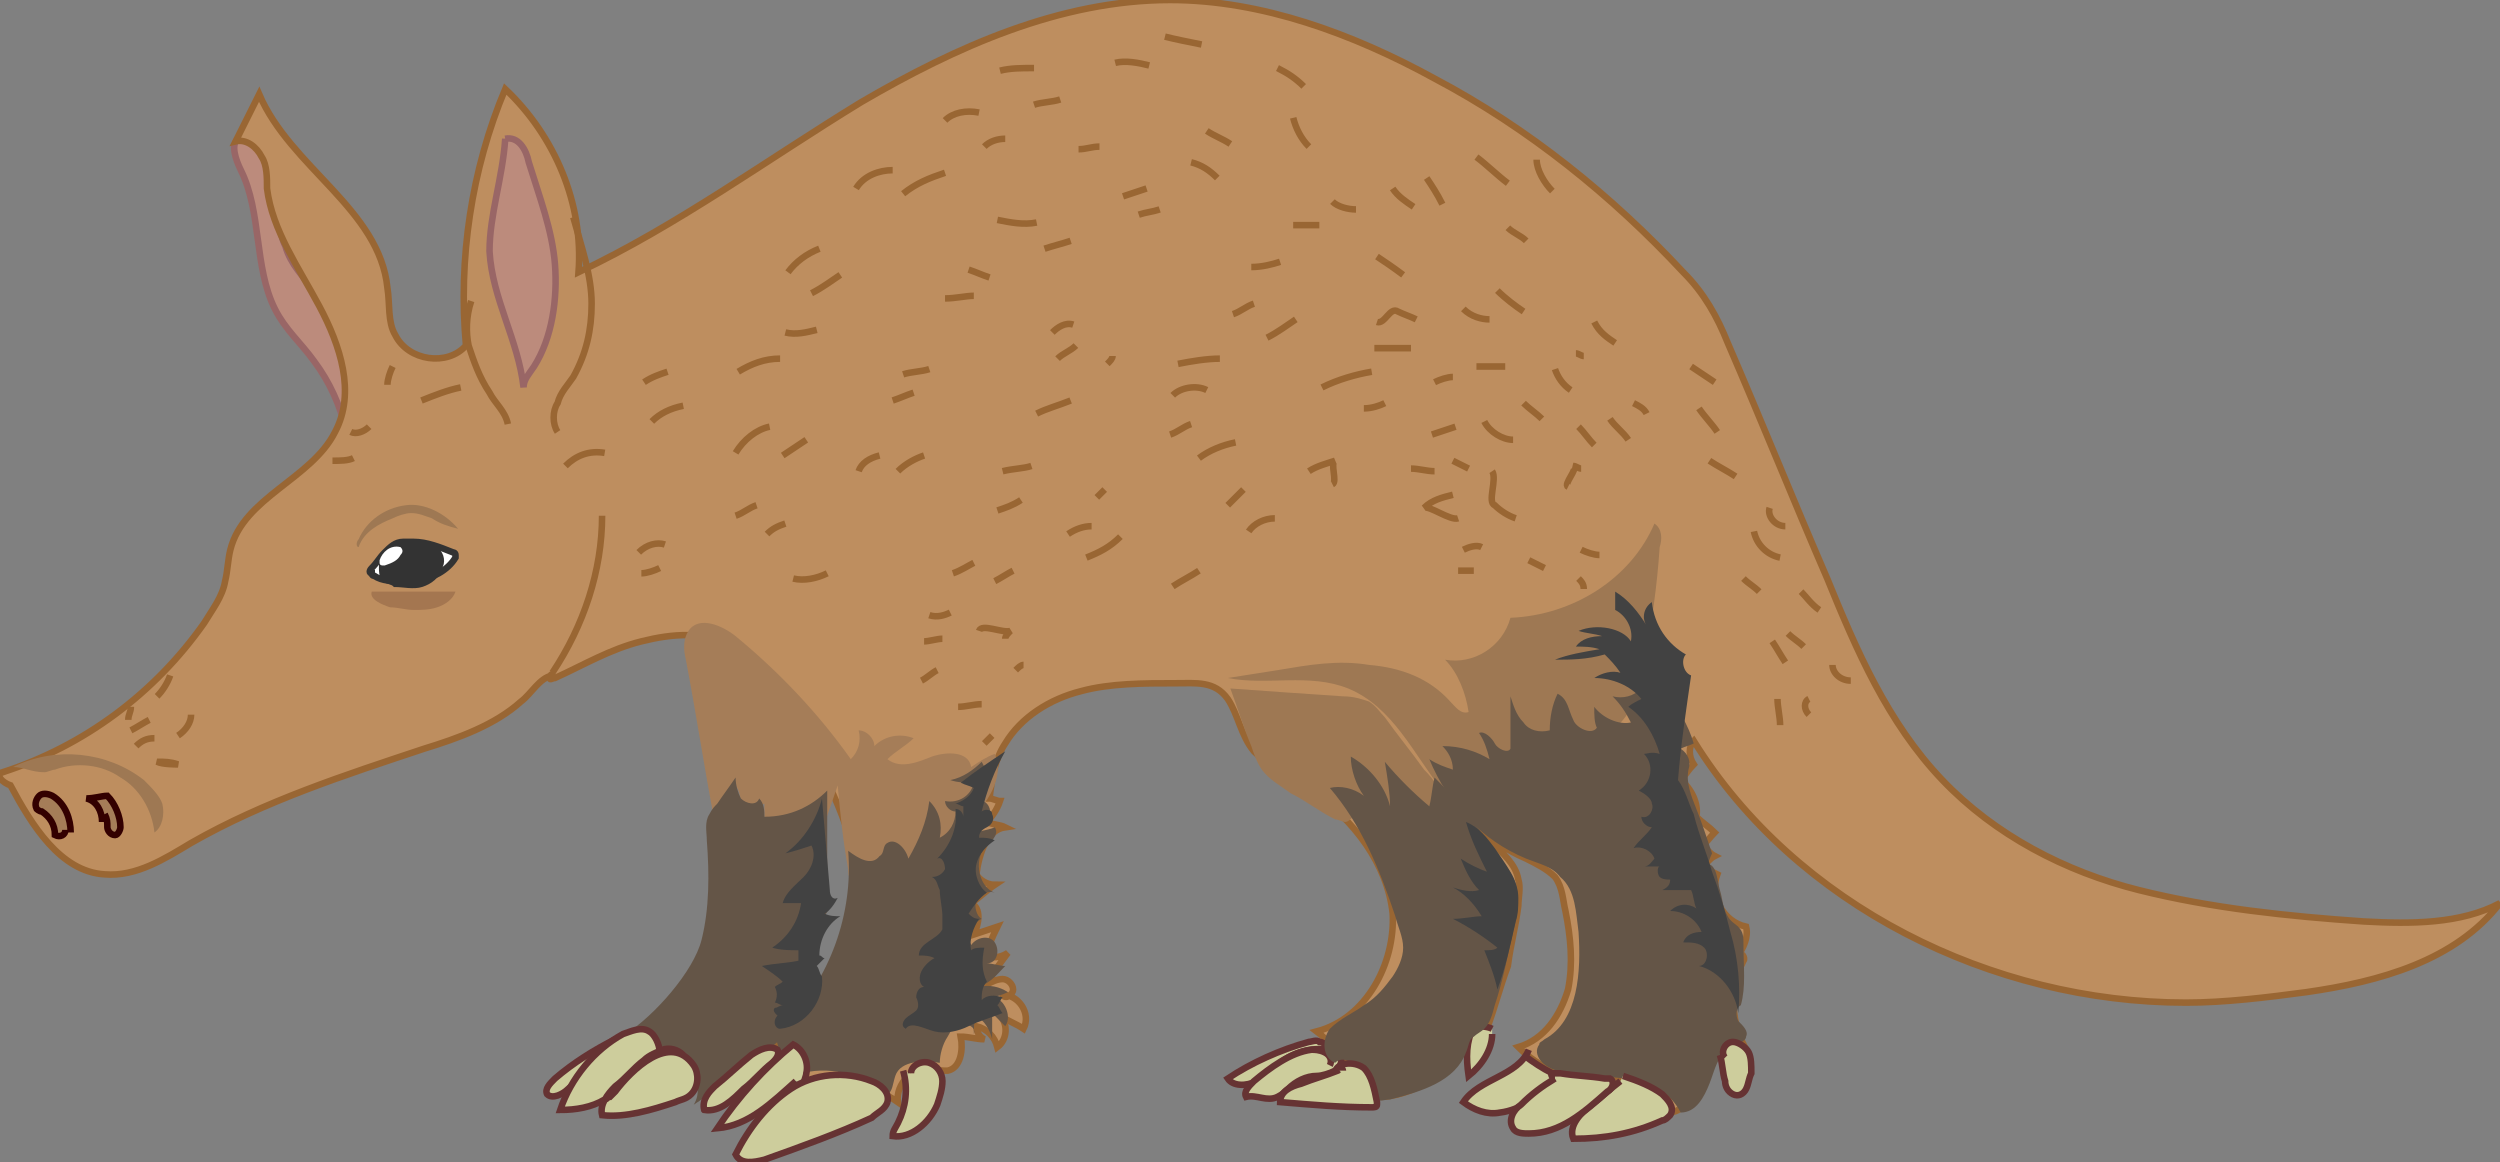 <svg xmlns="http://www.w3.org/2000/svg" version="1.0" viewBox="0 0 95.5 44.4"><rect x="0" y="0" width="95.5" height="44.4" fill="#808080" stroke="none"/><switch><g><path fill="#BC8B7C" stroke="#966" stroke-width=".25" d="M12 13.8c-.5-.7-1.1-1.2-1.5-2-.8-1.6-.5-3.7-1.3-5.3-.2-.4-.4-1-.1-1.2.2-.1.5 0 .7.2.5.4.7 1.2.8 1.9.1.7 0 1.4.3 2 .2.7.7 1.2 1.2 1.8 1 1.5 1.4 3.4 1.1 5.2-.2-.9-.6-1.8-1.2-2.6z"/><path fill="#BE8E5F" stroke="#963" stroke-width=".25" d="M.1 29.5c3.1-1 5.8-3 7.7-5.7.3-.5.7-1 .8-1.6.1-.4.1-.8.2-1.2.5-2 3.1-2.7 4-4.5.8-1.5.2-3.3-.6-4.8s-1.8-2.9-2-4.5c0-.4 0-.9-.2-1.2-.2-.4-.6-.7-1-.6l.9-1.8c1.2 2.8 4.6 4.4 4.9 7.4.1.6 0 1.3.3 1.8.5 1 2 1.2 2.7.4-.3-3.3.2-6.7 1.5-9.8 1.9 1.8 3 4.4 2.8 7 3.8-1.8 7.2-4.3 10.8-6.5C36.5 1.8 40.5 0 44.7 0c3.5 0 7 1.3 10.1 3 3.6 1.9 6.8 4.5 9.5 7.4.8.8 1.3 1.7 1.7 2.7 1.3 3 2.5 6 3.8 9 1.1 2.7 2.3 5.5 4.4 7.7 2 2.1 4.7 3.5 7.5 4.2s5.7 1 8.6 1.2c1.8.1 3.7.1 5.2-.7-1.7 2.2-4.6 3-7.4 3.4-1.5.2-3.1.4-4.6.4-7.4 0-14.9-3.7-18.8-10-.2.2-.2.6 0 .9-.2.2-.3.4-.5.6.4.3.7.9.6 1.4.2.2.5.4.7.6-.2.2-.3.4-.5.5.2.1.3.3.5.4-.2.1-.3.3-.5.4l.6.3c-.3.8.2 1.8 1.1 2 .1.4-.1.8-.3 1.1.1-.2.3.1.2.2-.5 1-.5 2.2 0 3.2-.6-.2-1.2.5-1.5 1.1-.3.6-.6 1.4-1.3 1.5.1-.6-.5-1.1-1.1-1.3-.6-.1-1.2 0-1.8 0-1.1 0-2.1-.4-2.9-1.2 1-.3 1.6-1.2 1.9-2.2.2-1 .1-2-.1-3-.1-.4-.1-.9-.4-1.3-.3-.3-.7-.5-1.1-.7-1.4-.6-2.6-1.7-3.4-3.1.3 0 .6 0 .8.1-.2-.2-.6 0-.6.3s.2.5.5.8c.5.4 1 .9 1.4 1.3.4.4.9.8 1 1.4.1.3 0 .7 0 1-.1.8-.3 1.5-.4 2.3-.3.8-.5 1.6-.8 2.4h-.6c-.5 1.4-1.9 2.5-3.4 2.6-.2 0-.3 0-.4-.1-.1-.1-.1-.3-.1-.5-.1-.6-.8-1-1.3-.7 0-.5-.3-.9-.7-1.2 1.9-.5 3-2.6 2.9-4.5-.2-1.9-1.5-3.6-3.1-4.7-.7-.5-1.6-.9-2.2-1.5-.5-.6-.6-1.4-1-2-.5-.7-1.2-.6-2-.6-1.2 0-2.5 0-3.6.3-1.2.3-2.3 1-2.9 2-.4.6-.5 1.3-.6 2.1.1 0 .3.1.4.1-.1.3-.3.6-.5.8.2.1.5.1.7.2-.7.1-1 1-1.1 1.8.1.2.4.4.7.4-.3.2-.6.5-.9.7.4.2.3.8.1 1.2l.9-.3c-.2.4-.3.7-.5 1.1.3.1.6.1.9-.1-.3.4-.6.8-.8 1.2.2-.1.4-.2.6-.2.2 0 .4.2.4.4s-.3.4-.4.2c.6 0 1.1.7.8 1.3-.3-.2-.6-.3-.9-.5.3.3.3.9-.1 1.2-.1-.4-.4-.7-.8-.8 0 .2.1.4.3.5-.3 0-.6-.1-.9-.1.1.5 0 1.2-.5 1.3-.2 0-.4 0-.6-.1-.7-.1-1.4.6-1.3 1.3-1-.7-2.3-.9-3.5-.5 0-.7-.5-1.4-1.2-1.8 2.3-.9 3.4-3.6 3.2-6s-1.5-4.6-2.7-6.7c-.6-.9-1.2-1.9-2.1-2.4-1.1-.6-2.3-.5-3.5-.2-1.2.3-2.2.9-3.3 1.4-.1 0-.2.1-.2 0s.1-.2.1-.1c-.5.1-.8.7-1.2 1-1 .9-2.4 1.4-3.7 1.8-3 1-6.1 2-8.9 3.6-1 .6-2.1 1.3-3.3 1.2-1.7-.1-2.8-1.9-3.6-3.4-.3-.1-.6-.4-.3-.5z"/><path fill="#9E7853" d="M.5 29.3c1.6-.8 3.6-.6 5 .5.3.3.6.6.7.9.1.4 0 .9-.3 1.1-.1-.9-.6-1.7-1.3-2.1-.7-.5-1.7-.6-2.5-.3-.1 0-.3.1-.4.1-.5 0-.8-.2-1.2-.2zM63.2 20c.3.2.3.6.2.9-.1 1.5-.3 2.9-.6 4.4-.1.8-.3 1.6-.8 2.2-1.1 1.3-3.4 1-4.6 2.2-.5.5-1 1.2-1.7 1-.3-.1-.5-.3-.6-.5-1.1-1.4-1.9-3.2-3.6-3.9-1.5-.6-3.1-.1-4.6-.4.6-.1 1.3-.2 1.9-.3 1.2-.2 2.3-.4 3.5-.2 1.2.1 2.3.5 3.1 1.4.2.2.4.5.7.4-.1-.7-.4-1.5-.9-2 1.1.2 2.2-.5 2.5-1.6 2.4-.1 4.6-1.5 5.5-3.6z"/><path fill="#9E7853" d="M54.9 30.7c-.6.2-1.2.3-1.9.3-.4-.1-.8-.2-1.2.1-.1.1-.3.3-.4.3-.1 0-.3-.1-.4-.1-.6-.3-1.1-.7-1.7-1-.4-.3-.8-.5-1.1-.9-.2-.3-.3-.6-.4-.9-.3-.7-.5-1.4-.8-2.2 1.4.1 2.8.2 4.3.3.4 0 .7.1 1 .2.3.2.4.4.6.6.5.7 1 1.3 1.5 2 .4.4.7.8.5 1.3z"/><path fill="#A57D58" d="M28.1 24.3c-.5-.4-1.4-.8-1.8-.2-.2.3-.2.7-.1 1.1.4 2.1.7 4.1 1.1 6.2.2-.5.4-1 .8-1.4.2.3.2.6.2.9.3.1.6 0 .9-.2v.9c.4-.1.9.1 1.2.4-.3.3-.2 1 .2 1.2.3-.1.4-.4.5-.6.3-.9.6-1.7.9-2.6.1 1.1.2 2.1.4 3.2 0 .1 0 .3.1.4.3.3.7-.2 1-.4.2-.1.5-.1.8-.1 1.1-.1 1.9-.9 2.7-1.7.7-.7 1.4-1.7 1-2.6-.3.1-.6.3-.9.5-.1-.6-.9-.6-1.5-.4-.5.2-1.2.5-1.7.1.3-.3.7-.5 1-.8-.5-.2-1.1-.1-1.5.3 0-.3-.3-.6-.6-.6.1.4 0 .8-.3 1.1-1.2-1.7-2.7-3.3-4.4-4.7z"/><path fill="#BC8B7C" stroke="#966" stroke-width=".25" d="M19.3 5.3c.5-.1.8.4.9.9.4 1.3.9 2.6 1 3.9s-.1 2.8-.8 3.9c-.2.3-.4.5-.4.8-.2-1.8-1.2-3.4-1.3-5.2 0-1.4.5-2.8.6-4.3z"/><path fill="none" stroke="#963" stroke-width=".25" d="M23 19.7c0 2.1-.7 4.2-1.9 6"/><path fill="#9E7853" d="M17.5 20.2c-.5-.6-1.3-1-2-.9-.8.1-1.5.6-1.8 1.3-.1.1-.1.3 0 .3.2-.6.8-.9 1.3-1.1.2-.1.5-.2.7-.2.3 0 .5.1.8.2.3.2.6.3 1 .4z"/><path fill="#A57D58" stroke="#300" stroke-width=".25" d="M3.9 31.4c0-.4-.2-.8-.6-.9.3 0 .6-.1.8-.1.3.3.5.8.5 1.2 0 .1-.1.3-.2.3-.2 0-.3-.2-.3-.3 0-.2 0-.3-.1-.5m-1.3.7c0-.5-.2-1.1-.7-1.4-.2-.1-.4-.1-.5 0s-.2.3-.1.5c0 0 .1.1.2.1.3.2.5.5.5.9.2.1.4 0 .4-.2"/><path fill="#A47650" d="M14.2 22.6c-.1.3.4.5.7.6.3 0 .6.1.9.1.3 0 .6 0 .9-.1.3-.1.6-.3.7-.6"/><path fill="#CDCD9C" stroke="#633" stroke-width=".25" d="M50 39.8c-1.1.3-2.2.8-3.1 1.4.2.3.7.3 1.1.1s.6-.5.9-.7c.5-.4 1.2-.6 1.8-.5 0-.1-.1-.3-.3-.3-.1-.1-.3 0-.4 0z"/><path fill="#CDCD9C" stroke="#633" stroke-width=".25" d="M50.8 40.7c.1-.2 0-.4-.2-.5-.2-.1-.4-.1-.5-.1-.8.1-1.6.7-2.2 1.2-.2.2-.4.4-.3.6.4-.1.8.2 1.2 0 .2-.1.3-.2.4-.3.3-.3.7-.5 1.1-.5.2 0 .5-.1.7-.2.2-.1.3-.4.2-.6m5.8-1c-.2-.1-.5-.1-.7-.1-.3.6-.3 1.2-.2 1.9.5-.4.9-1 .9-1.6"/><path fill="#645547" d="M64.2 28.6c.2-.1.3-.1.5-.2-.2-.7-.6-1.3-1-2-.3.2-.7.1-1-.1-.3.3-.7.4-1.1.3.3.3.5.6.7 1-.5.1-1.1-.2-1.4-.6 0 .3 0 .6.1.8-.2.3-.8 0-.9-.3-.2-.4-.2-.8-.6-1-.2.4-.3.9-.3 1.4-.4.1-.8 0-1-.3-.3-.3-.4-.7-.5-1v2c-.1.2-.5 0-.6-.2-.1-.2-.4-.5-.6-.4.2.3.3.6.4 1-.5-.3-1.1-.5-1.8-.5.2.2.4.5.4.9-.3-.1-.6-.2-.9-.4.7 1.7 2 3.1 3.7 3.8.5.2 1 .3 1.3.7.6.5.6 1.4.7 2.1.1 1.5 0 3.4-1.3 4.1-.1.1-.2.1-.2.2-.3.4.2.9.7 1 .8.2 1.7.2 2.6.3s1.7.5 2.1 1.3c.6 0 .9-.6 1.1-1.1.2-.5.3-1.1.8-1.4.2-.1.6-.2.6-.4.1-.2-.1-.4-.3-.6-.1-.2-.1-.5.1-.6.2-.7.1-1.5.1-2.3 0-.3 0-.5-.2-.7-.1-.1-.3-.2-.4-.4-.2-.3-.2-.7-.3-1s-.1-1-.5-1c.1-.1.1-.2.2-.4-.2-.6-.4-1.2-.6-1.7-.2-.5-.4-1-.3-1.5.1-.3 0-.6-.3-.8zm-25.8 8.3c-.2 0-.5-.1-.7-.1.4 0 .5-.5.3-.8-.2-.3-.7-.2-.9.1-.2-.4 0-.8.4-1-.2-.1-.3-.5-.2-.7.1-.2.4-.4.7-.3-.6-.2-.8-1.2-.4-1.7.2-.2.6-.5.4-.8-.2.1-.4.1-.7.2.2-.2.4-.3.5-.6.1-.3-.1-.6-.3-.6.3-.4.3-1 0-1.5-.3.3-.7.6-1.2.7.3.1.6.1.9.1-.1.5-.6.8-1.1.7 0 .2.2.4.4.4 0 .4-.2.8-.6 1 .1-.5 0-1-.4-1.4-.1.8-.4 1.5-.8 2.2-.1-.4-.5-.8-.8-.6-.2.1-.1.4-.3.5-.3.4-.8.1-1.2-.2.2 2.4-.7 4.9-2.4 6.6-.1.1-.2.2-.3.4-.2.6.7 1.2.4 1.7 1-.5 2.4-.4 3.3.4.2.1.3.3.5.2.2-.1.2-.4.3-.7.2-.6 1.1-.6 1.7-.5 0-.3.1-.7.3-1 .1-.2.3-.5.5-.5s.6.1.5.4c0-.2 0-.5.1-.7.3.2.5.5.6.9v-1l.5.5c.3-.4-.1-1.2-.6-1.1.2 0 .5-.1.7-.2-.3-.2-.7-.3-1.1-.2.5-.2.7-.5 1-.8z"/><path fill="#645547" d="M54.8 29.7c-.1.4-.1.7-.2 1.1-.6-.5-1.2-1.1-1.7-1.7.1.6.2 1.2.2 1.7-.2-.8-.8-1.5-1.5-1.9 0 .5.2 1.1.5 1.5-.4-.3-.9-.4-1.3-.3 1.2 1.4 1.9 3.1 2.5 4.9.1.4.3.8.3 1.2 0 .4-.2.8-.4 1.1-.3.4-.6.8-1.1 1.1-.4.3-.9.5-1.3.9-.3.4-.3 1.1.2 1.3.3-.3.8 0 .9.4s.2.9.6 1c.2.1.4 0 .6 0 1.2-.3 2.5-.7 2.9-1.8.1-.2.1-.5.3-.6.1-.1.3-.2.4-.3.2-.2.3-.5.4-.9.3-.9.5-1.9.7-2.8.2-.7.3-1.5 0-2.1-.2-.4-.5-.7-.8-1-.6-1.1-1.4-2-2.2-2.8zm-23.2.5v3.6c0 .3.1.6.3.6-.2.2-.3.5-.5.7h.5c-.7.6-.9 1.6-.6 2.4.1.1.1.3.1.5s-.2.3-.3.5c-1.4 1.4-2.9 2.6-4.6 3.7.5-.8-.3-2-1.2-1.9.2-.5-.9-.5-1.4-.8 1.1-.7 2.6-2.4 2.9-3.6.3-1.2.3-2.5.2-3.8 0-.3-.1-.7.1-1 .1-.2.2-.3.3-.4.2-.3.5-.7.7-1 0 .3.1.6.2.8.2.2.6.3.7 0 .2.2.2.5.2.7 1 0 1.8-.4 2.4-1z"/><path fill="#CDCD9C" stroke="#633" stroke-width=".25" d="M58.4 40.1c-.4 1-1.9 1.1-2.5 2 .4.3.9.5 1.4.4.8-.1 1.4-.6 2-1.1.1-.1.2-.2.1-.3 0-.1-.1-.1-.1-.1-.4-.2-.7-.4-1.1-.7m7.5 0c.1.3.1.7.2 1 0 .2.1.4.3.5.2.1.4 0 .5-.2.1-.2.1-.4.2-.6 0-.3 0-.6-.1-.8-.1-.2-.4-.4-.6-.4-.3 0-.5.4-.3.6m-4 .9c-.4.3-.7.6-1.1.9-.4.3-.9.8-.7 1.3 1.2 0 2.3-.2 3.4-.7.1 0 .2-.1.3-.2.2-.3-.1-.6-.3-.8-.4-.3-.9-.5-1.5-.7"/><path fill="#CDCD9C" stroke="#633" stroke-width=".25" d="M59.4 41.2c-.5.3-.9.6-1.3 1-.3.2-.5.6-.3.9.1.2.4.2.6.2 1.2 0 2.1-.8 3-1.6.2-.1.3-.4.1-.5h-.2c-.6-.1-1.1-.1-1.7-.2h-.3c-.1 0 0 .2.1.2m-35.9-1.5c-.8.4-1.6.9-2.3 1.5-.2.2-.4.4-.3.6.2.2.6 0 .8-.2.7-.6 1.3-1.2 1.8-1.9"/><path fill="#CDCD9C" stroke="#633" stroke-width=".25" d="M25.2 40.2c.1 0 .1 0 0 0 0-.3-.2-.7-.4-.8-.3-.2-.7 0-1 .1-1.1.6-2 1.7-2.4 2.9.6 0 1.2-.1 1.7-.4.1 0 .1-.1.2-.1l.2-.2c.6-.8 2.1-2.3 3-1 .2.3.2.8-.1 1.1-.2.2-.4.2-.6.3-.9.3-1.9.6-2.8.5-.1-.4.2-.8.5-1.1.4-.3.7-.7 1.1-1 .2-.2.5-.3.7-.4.3-.1.6 0 .8.2"/><path fill="#424242" d="M62.8 28.8c.4.4.3 1.1-.2 1.4.2.1.5.3.5.5.1.2-.1.6-.4.5 0 .2.2.4.4.4-.2.3-.5.5-.7.8.3-.1.7.1.8.4-.1.1-.2.3-.4.3h.6c-.1 0-.1.3 0 .4.1.1.3.1.4.1 0 .2-.1.3-.3.4h1.1c.1.2.1.5.2.7-.3-.2-.7-.2-1 .1.5 0 1 .3 1.2.8-.3 0-.6.1-.7.4.3 0 .6 0 .8.2.2.2.1.7-.2.7.8.2 1.4 1 1.5 1.8.1-1 0-2.1-.3-3.1-.2-.8-.4-1.5-.7-2.3-.2-.7-.5-1.4-.7-2.2-.2-.4-.3-.9-.6-1.3.1-1.3.3-2.6.5-4-.3-.1-.4-.6-.2-.8-.7-.4-1.2-1.1-1.3-2-.3.2-.4.6-.2.9-.3-.5-.7-1-1.2-1.3v.7c.4.2.7.7.6 1.2-.3-.5-1.3-.7-2-.4.3.1.6.1.9.2-.4 0-.8.1-1 .4.3 0 .6 0 .9.1-.6.1-1.2.2-1.7.4.6 0 1.2 0 1.9-.2.2.2.4.4.6.7-.3-.1-.7 0-1 .2.7 0 1.4.3 1.8.8-.2.1-.4.2-.5.3.6.4 1 1.1 1.2 1.8-.3-.1-.5 0-.6 0zM35 38.6c-.1.1-.3.2-.4.3-.1.1-.2.3 0 .4.2-.3.7 0 1.1.1.4.1.9 0 1.3-.2s.8-.3 1.3-.5c-.1-.1-.1-.2-.2-.3.1-.1.1-.2.2-.3-.3-.1-.6-.1-.8.1 0-.2 0-.5.2-.7-.2-.4-.2-.8-.1-1.3-.2 0-.4 0-.5.1-.1-.4.1-.9.3-1.2-.2 0-.3-.1-.4-.2.2-.3.4-.6.7-.8-.3-.2-.5-.7-.4-1.1.1-.4.4-.7.7-.9-.2-.1-.4-.1-.6-.1 0-.2.1-.3.3-.4s.3-.3.2-.5c0-.2-.3-.2-.4-.1.2-.8.5-1.6.9-2.3-.6.4-1.2.8-1.7 1.2.2.1.3.1.5.2-.1.3-.4.5-.7.6.1 0 .2.1.3.1v.4c0-.1-.1-.3-.3-.3.1.7-.2 1.4-.7 1.9.2-.1.3.2.3.4-.1.2-.3.3-.5.3.2.1.2.3.3.5 0 .3.1.7.1 1v.5c-.2.4-.9.5-.9 1 .2 0 .4 0 .6.1-.2.1-.4.3-.5.5-.1.2-.1.5.1.6-.2 0-.3.2-.3.4.1.2.1.4 0 .5zm21.7-2.3c.2 0 .4 0 .5-.1-.5-.4-1.1-.8-1.7-1.1.4 0 .8-.1 1.1-.1-.3-.5-.7-.9-1.1-1.1.3.1.7.2 1 .1-.3-.3-.5-.7-.7-1.2.3.2.7.4 1 .5-.3-.6-.6-1.2-.8-1.9.5.2.8.6 1.1 1 .4.6.9 1.2.9 1.9 0 .3 0 .6-.1.9-.2.9-.4 1.8-.7 2.6-.1-.5-.3-1-.5-1.5zm-27.1 2.2c.1 0 .2-.1.3-.1-.1 0-.2-.1-.3-.1.1-.2.1-.4 0-.6.1-.1.2-.1.3-.2-.2-.2-.5-.4-.8-.6.5-.1.9-.1 1.4-.2v-.4c-.3 0-.7 0-1-.1.6-.4 1-1 1.1-1.7h-.7c.1-.4.5-.7.8-1 .3-.3.5-.8.3-1.2-.3.1-.6.2-1 .3.7-.5 1.2-1.3 1.4-2.1.1 1.2.2 2.3.3 3.5 0 .2.1.4.3.3-.1.2-.3.5-.5.6.2.1.4.1.6.1-.5.3-.8.9-.8 1.5.1 0 .1.1.2.1l-.3.3c.1.1.1.3.2.4.1.9-.6 1.9-1.6 2-.2 0-.3-.3-.1-.5-.1-.1-.2-.2-.1-.3z"/><path fill="#CDCD9C" stroke="#633" stroke-width=".25" d="M26.9 42.4c.6.1 1.1-.4 1.5-.8.4-.3.7-.7 1.1-1 .1-.1.3-.3.2-.5-.3-.2-.7 0-1 .2-.5.4-.9.8-1.4 1.2-.2.2-.5.5-.4.9z"/><path fill="#CDCD9C" stroke="#633" stroke-width=".25" d="M30.4 41.3c-.9.8-1.8 1.7-3 1.8.8-1.2 1.8-2.3 2.9-3.2.4.2.6.7.5 1.1 0 .1-.1.3-.1.4m20.6-.5c0-.1-.1-.1-.2 0-.5.2-.9.3-1.4.5-.4.1-.8.3-.8.7 1.2.1 2.3.2 3.5.2.1 0 .2 0 .2-.1v-.1c-.1-.5-.2-1-.5-1.3-.4-.3-1.1-.2-1.1.2"/><path fill="#CDCD9C" stroke="#633" stroke-width=".25" d="M33.9 42.1c.1-.4-.3-.7-.6-.8-1-.4-2.2-.3-3.1.3-.9.6-1.6 1.5-2.1 2.5.2.4.7.3 1.1.2 1.4-.5 2.8-1 4.1-1.6.2-.2.5-.3.6-.6zm.6-1.2c.2.7.1 1.4-.2 2-.1.2-.2.3-.2.5.7.1 1.4-.5 1.7-1.2.1-.3.2-.6.2-.9 0-.3-.2-.6-.5-.7-.3-.1-.7.1-.7.4"/><path fill="#FFF" stroke="#333" stroke-width=".25" d="M14.2 21.7c.2-.2.3-.4.5-.6.2-.2.4-.4.7-.4h.4c.5 0 1 .2 1.5.4 0 0 .1 0 .1.1v.1c-.3.5-.9.8-1.5.9h-.6c-.3 0-.7 0-1-.2 0 0-.1 0-.1-.1-.1 0-.1-.1 0-.2z"/><path fill="#333" stroke="#333" stroke-width=".25" d="M16.2 20.8h-.7c-.2 0-.4.1-.6.3l-.3.3v.3c0 .1 0 .3.1.4.1.1.3.1.4.2.3 0 .7.1 1 0 .3-.1.6-.3.7-.7.1-.2 0-.5-.2-.6-.1-.2-.2-.2-.4-.2z"/><path fill="#FFF" d="M15.3 21.2c-.1.2-.3.3-.6.4h-.1s-.1 0-.1-.1v-.1c.1-.3.4-.6.8-.5.1.1.1.2 0 .3z"/><path fill="none" stroke="#963" stroke-width=".25" d="M19.4 16.2c-.1-.5-.5-.8-.7-1.2-.4-.6-.6-1.2-.8-1.8-.1-.5-.1-1.1.1-1.7m3.3 5c-.2-.3-.2-.8 0-1.1.1-.4.4-.7.6-1 .5-.9.7-1.8.7-2.8 0-1.1-.4-2.2-.7-3.3m-8.5 8.2c.2.1.5 0 .7-.2m-1.4 1.3c.3 0 .6 0 .8-.1m2.6-2.2c.5-.2 1-.4 1.5-.5m-2.8-.1c0-.2.1-.5.2-.7m13.2.2c.5-.3 1-.5 1.6-.5m-5.2.9c.3-.2.6-.3.9-.4m-.6 1.9c.3-.3.7-.5 1.2-.6m-4.5 2.3c.4-.4.9-.6 1.5-.5m1.3 3.8c.3-.3.7-.4 1-.3m-.9 1.1c.2 0 .5-.1.7-.2m5.1.4c.4.1.9 0 1.3-.2m-2.3-1.5c.2-.2.4-.3.7-.4m-1.9-.3c.3-.1.5-.3.8-.4m1-1.9l.9-.6m-2.7.5c.3-.5.8-.9 1.3-1m.6-3.6c.4.1.8 0 1.2-.1m-.2-1.4c.4-.2.8-.5 1.1-.7m-2-.1c.3-.4.7-.7 1.2-.9m1.4-2.3c.3-.5.9-.7 1.4-.7m.4.9c.5-.4 1-.6 1.6-.8m0-2c.3-.3.8-.4 1.3-.3m.2 1.3c.2-.2.5-.3.8-.3m-.2-2.6c.4-.1.8-.1 1.3-.1m0 1.4c.3-.1.7-.1 1-.2m.7 1.9c.3 0 .5-.1.8-.1m.6-3.2c.4-.1.9 0 1.3.1m.6-1.1c.4.1.9.2 1.4.3m2.9.9c.4.2.7.4 1 .7m-.4 1.2c.1.4.3.8.6 1.1M46.1 5c.3.2.6.3.9.5m-1.5.7c.4.1.7.3 1 .6m-3.6.7l.9-.3m-.3 1c.3-.1.5-.1.8-.2m-6.2.4c.5.1 1 .2 1.5.1m.3 1c.3-.1.7-.2 1-.3M37 10.3c.3.1.5.2.8.3m-1.7.8c.4 0 .8-.1 1.1-.1m-2.7 3c.3-.1.7-.1 1-.2m-1.4 1.2c.3-.1.5-.2.8-.3m-2.1 3c.1-.3.4-.5.8-.6m.7.6c.3-.3.7-.5 1-.6m3 .6c.4-.1.8-.1 1.1-.2m-1.3 1.7c.3-.1.6-.2.9-.4m-2.6 2.8c.3-.1.6-.3.8-.4m-1.7 2c.3.1.6 0 .8-.1m-1 1.1c.2 0 .5-.1.7-.1m-.8 1.6c.2-.1.4-.3.6-.4m.8 1.4c.3 0 .6-.1.9-.1m.1 1.5l.3-.3m.9-2.5c.1-.1.2-.2.3-.2m-1.7-1.3c.1-.3.9.1 1.2 0-.1.1-.2.2-.2.3m-.4-2.2c.2-.1.5-.3.7-.4m2.8-.5c.5-.2.9-.4 1.3-.8m-2-.1c.3-.2.6-.3.9-.3m.2-1.1l.3-.3m-2.6-2.9c.4-.2.8-.3 1.3-.5m1.4-1.4c.1-.1.2-.2.2-.3m-2.3-.9c.2-.2.5-.4.8-.3m-.6 1.3c.2-.2.5-.3.7-.5m3.9.7c.5-.1 1.1-.2 1.6-.2m-1.8 1.4c.3-.3.9-.4 1.3-.2m-1.4 1.7c.3-.1.5-.3.8-.4m.3 1.3c.4-.3.9-.5 1.4-.6m-.3 2.4l.6-.6m.2 1.6c.2-.3.6-.5 1-.5m-3.9 2.6c.3-.2.7-.4 1-.6m4.7-7c.6-.3 1.3-.5 1.9-.6m-.3 1.4c.3 0 .6-.1.8-.2m-2 3.1c.2-.1-.1-.8.1-.9-.3.1-.7.2-1 .4m-1.6-5.1c.4-.2.8-.5 1.1-.7m-2.4-.2c.3-.1.5-.3.8-.4m-.1-1.4c.4 0 .8-.1 1.1-.2m.5-1.4h1m.5-.9c.2.2.6.3.9.3m1.4-.8c.2.3.5.5.8.7m.5-1.1c.2.3.4.6.6 1M56.4 6c.4.3.8.7 1.2 1m1.1-.9c0 .4.3.9.6 1.2m-1.7 1.4c.2.2.5.3.7.5m-5.7.6c.3.2.6.4 1 .7m-1 1.8c.3.1.5-.6.8-.4.2.1.5.2.7.3m-1.6 1.1h1.4m3.3-2.2c.3.3.7.6 1 .8m-2.3-.1c.3.3.7.4 1 .4m-.5 1.8h1.1m-2.7.6c.2-.1.5-.2.7-.2m-.8 2.2l.9-.3m-1.7 1.6c.3 0 .6.1.9.1m.7-.4l.6.3m-.6 1c-.4.1-.8.2-1.1.5.2-.1 1 .5 1.3.4m.2 1.2c.2-.1.5-.2.7-.1m-.9.9h.6m4.1-.8c.2.1.5.2.7.2m-.8.9c.1.1.2.2.2.4m-1.5-.8l-.6-.3.6.3zM57 18c.2.3-.2 1.2.1 1.3.2.2.5.4.8.5m-1.2-3.7c.2.4.7.7 1.1.7m.4-1.4c.2.2.5.4.7.6m.5-1.9c.1.3.3.6.6.8m.2-1.4c.1 0 .2.1.3.1m.4-1.3c.2.4.5.6.8.8m.7 2.3c.2.1.4.2.5.4m-1.4.2c.2.3.5.5.7.8m-1.9-.5c.2.2.4.5.6.7m-.5.9c-.1 0-.2-.1-.3-.1.2.1-.4.7-.2.8m4.7-4.6l.9.6m-.6 1c.2.3.5.6.7.9m-.3 1.1c.3.2.7.4 1 .6m.7 2.1c.1.5.5.9 1 1m-.4-1.9c-.1.3.2.7.6.7m-1.6 2c.2.2.4.3.6.5m1.1 1.6c.2.2.4.3.6.5m-.1-2.1c.2.2.4.5.7.7m-1.8 1.2c.2.3.3.5.5.8m-.3 1.4c0 .3.1.7.1 1m1.1-1c-.2.1-.2.4 0 .6m.9-1.9c0 .3.3.6.7.6M6.8 29.2c-.3-.1-.5-.1-.8-.1.2.1.7.1.8.1zm-1.9-1.7c0-.2.1-.3.1-.5m0 .9c.2-.1.5-.3.7-.4m1.1.6c.3-.2.5-.5.5-.8M6 26.6c.2-.2.4-.5.5-.8m-1.3 2.7c.2-.2.4-.3.7-.3"/></g></switch></svg>
